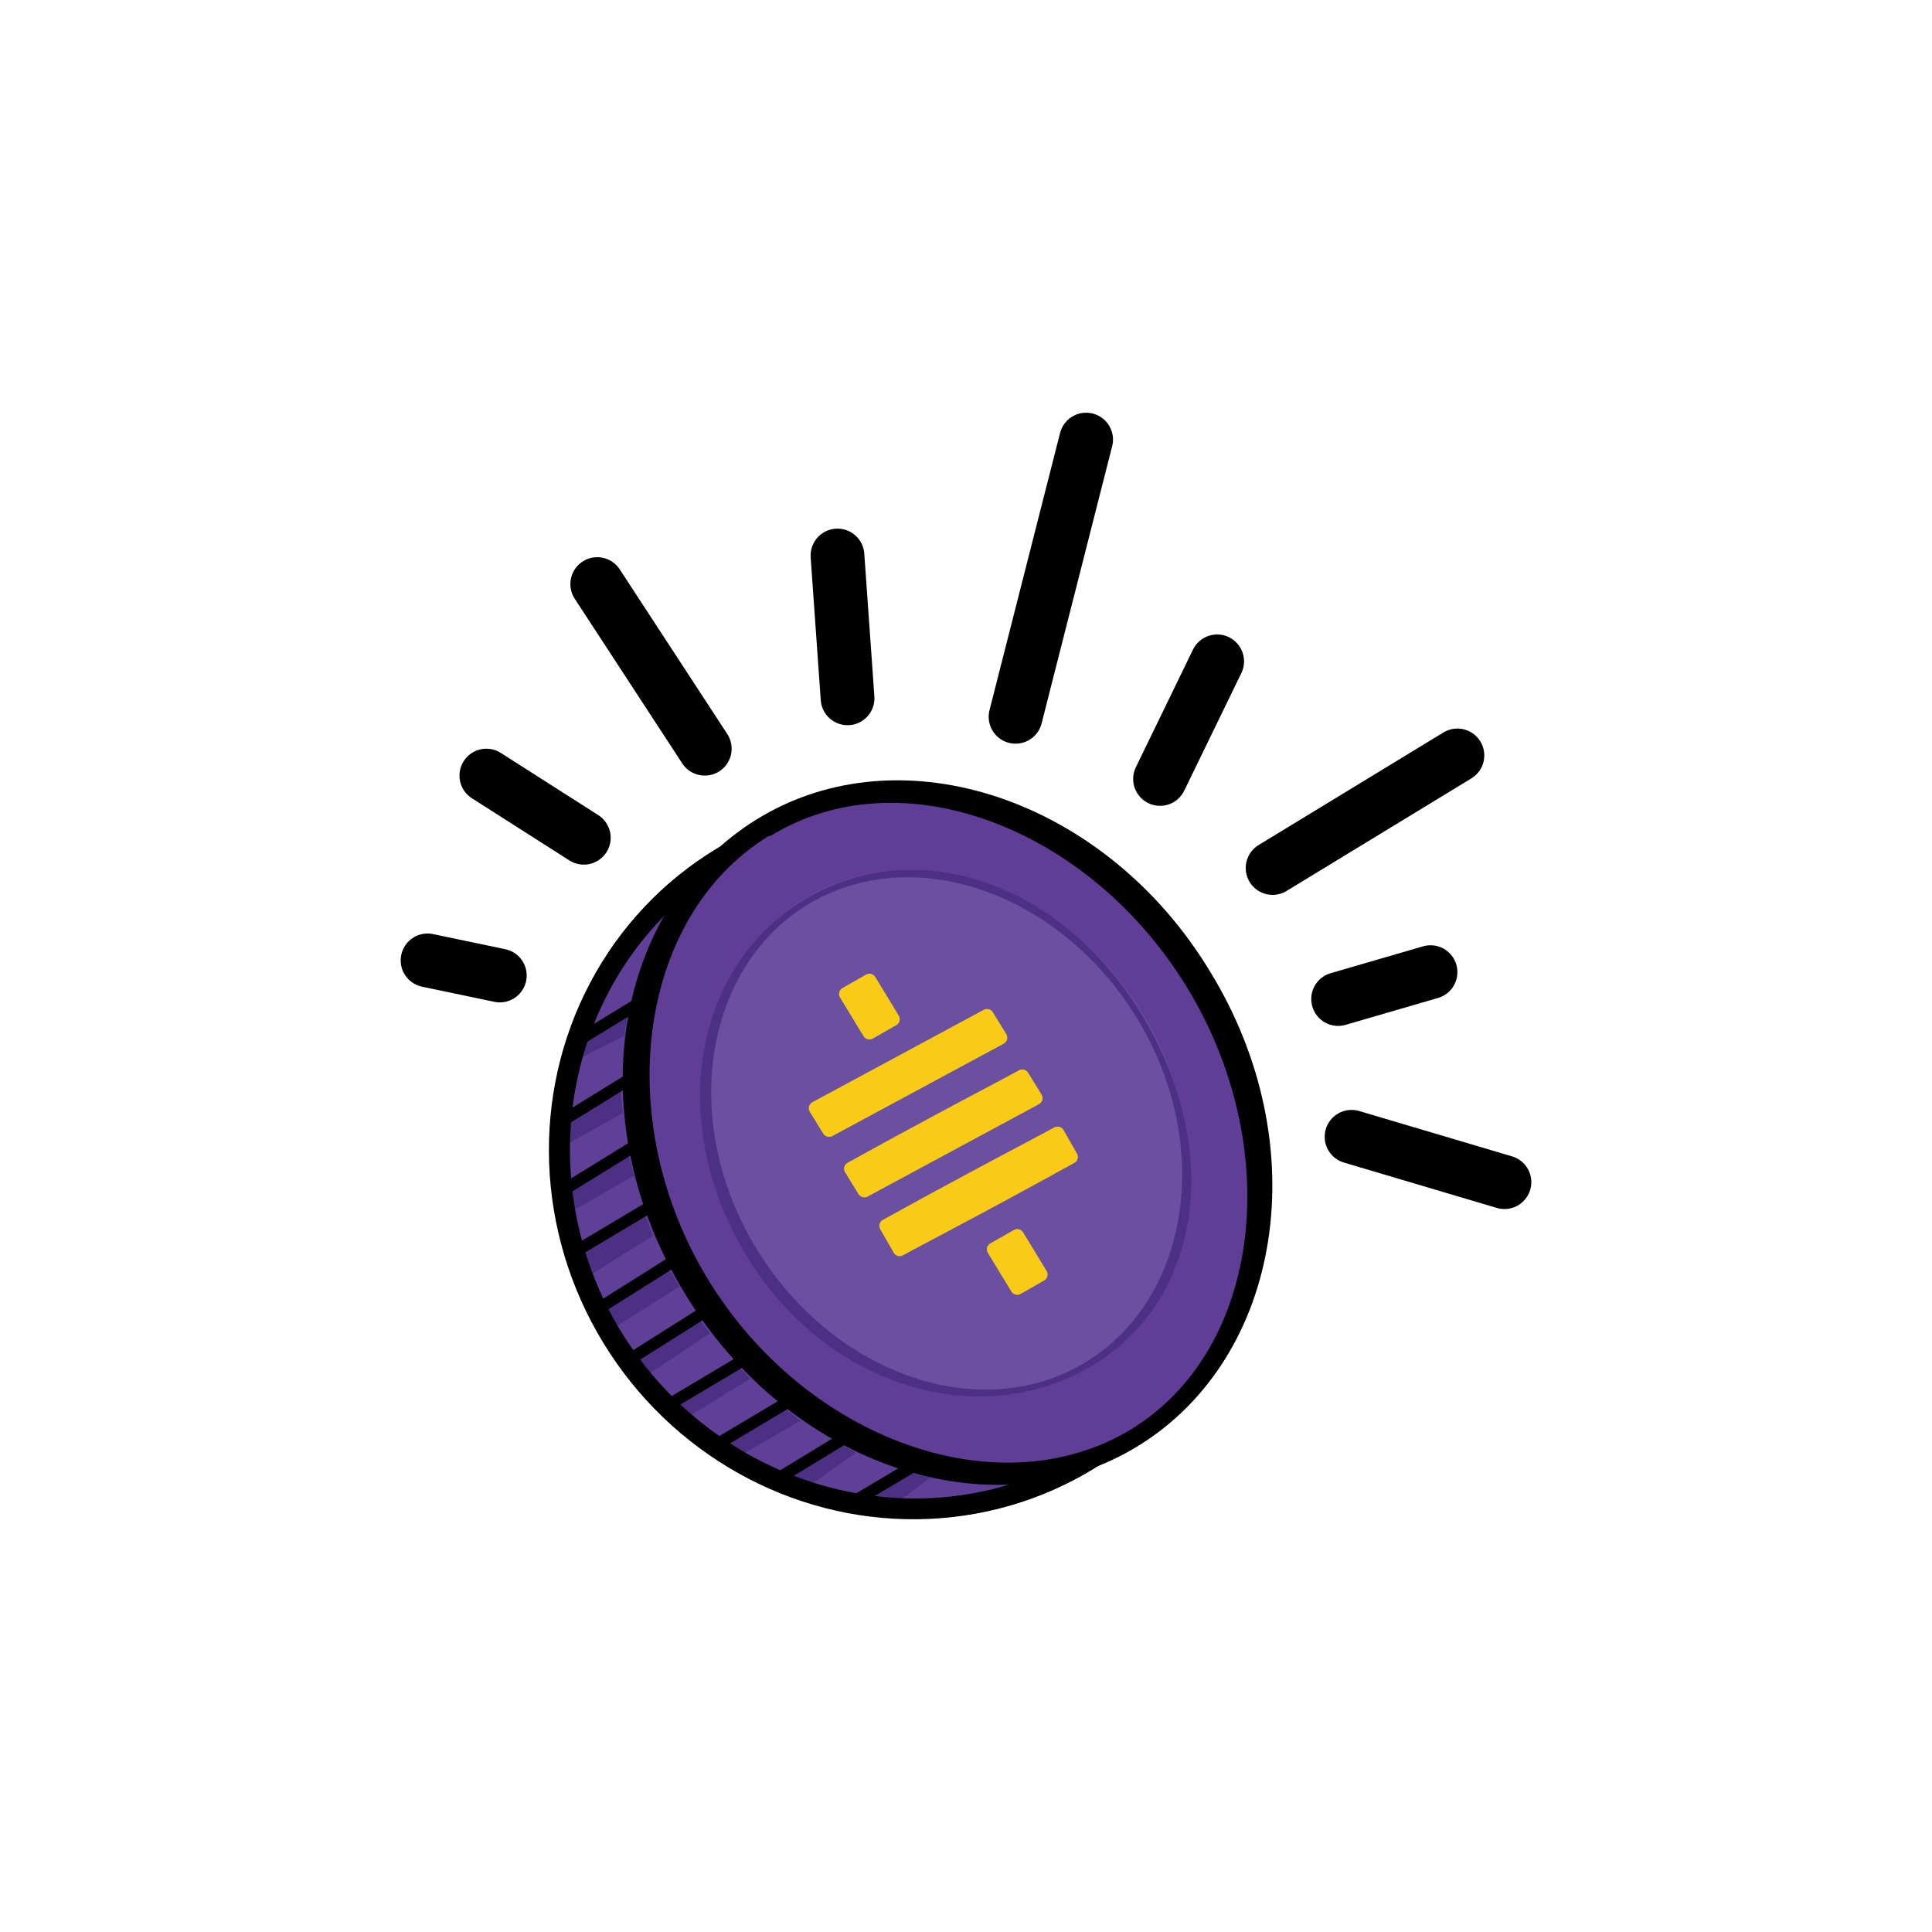 <?xml version="1.0" encoding="UTF-8" standalone="no"?>
<svg
   version="1.1"
   viewBox="0 0 115 115"
   id="svg34"
   width="115"
   height="115"
   xmlns="http://www.w3.org/2000/svg"
   xmlns:svg="http://www.w3.org/2000/svg">
  <defs
     id="defs1">
    <style
       id="style1">
      .cls-1 {
        fill: #603e98;
      }

      .cls-2 {
        fill: #010101;
      }

      .cls-3 {
        fill: #f8cc16;
        stroke: #f8cc16;
        stroke-width: .8px;
      }

      .cls-3, .cls-4 {
        stroke-linecap: round;
        stroke-linejoin: round;
      }

      .cls-5 {
        fill: #6b4fa0;
      }

      .cls-6 {
        fill: #4c3084;
      }

      .cls-7 {
        stroke-width: .7px;
      }

      .cls-7, .cls-8 {
        fill: none;
      }

      .cls-7, .cls-8, .cls-9 {
        stroke-miterlimit: 10;
      }

      .cls-7, .cls-8, .cls-9, .cls-4 {
        stroke: #010101;
      }

      .cls-8, .cls-9 {
        stroke-width: 1.2px;
      }

      .cls-9 {
        fill: #603f98;
      }

      .cls-4 {
        fill: #f69320;
        stroke-width: 3.2px;
      }
    </style>
  </defs>
  <!-- Generator: Adobe Illustrator 28.6.0, SVG Export Plug-In . SVG Version: 1.2.0 Build 709)  -->
  <g
     id="g34"
     transform="translate(-192.45,-190.834)">
    <g
       id="Layer_1">
      <ellipse
         class="cls-9"
         cx="246.3"
         cy="259.8"
         rx="20.4"
         ry="21"
         transform="rotate(-31.4,246.343,259.836)"
         id="ellipse1" />
      <g
         id="g2">
        <ellipse
           class="cls-1"
           cx="248.8"
           cy="258.3"
           rx="17.5"
           ry="21"
           transform="rotate(-31.4,248.722,258.201)"
           id="ellipse2" />
        <path
           class="cls-2"
           d="m 260.2,276.9 c -8.6,5.3 -20.8,1.2 -27,-9.1 -6.3,-10.3 -4.3,-22.9 4.3,-28.2 8.6,-5.3 20.8,-1.2 27,9.1 6.3,10.3 4.3,22.9 -4.3,28.2 z m -22,-36.3 c -7.8,4.8 -9.4,16.9 -3.6,26.4 5.8,9.5 17.3,13.7 25.2,8.9 7.8,-4.8 9.1,-16.8 3.3,-26.3 -5.8,-9.5 -17,-13.8 -24.8,-9 z"
           id="path2" />
      </g>
      <polygon
         class="cls-6"
         points="232.1,266.1 232.9,267.4 228.8,270 228,268.7 "
         id="polygon2" />
      <g
         id="g3">
        <ellipse
           class="cls-5"
           cx="248.8"
           cy="258.3"
           rx="13.6"
           ry="16.3"
           transform="rotate(-31.4,248.722,258.201)"
           id="ellipse3" />
        <path
           class="cls-6"
           d="m 257.5,272.1 c -6.6,4 -15.8,1.4 -20.6,-6.5 -4.8,-7.9 -3.2,-17.2 3.4,-21.2 6.6,-4 15.3,-1.1 20.1,6.8 4.8,7.9 3.7,16.9 -2.9,20.9 z m -17,-27.4 c -6.2,3.8 -7.6,13 -3,20.5 4.6,7.5 13.4,10.5 19.6,6.7 6.2,-3.8 7.6,-13 3,-20.5 -4.6,-7.5 -13.4,-10.5 -19.6,-6.7 z"
           id="path3" />
      </g>
      <line
         class="cls-7"
         x1="227.8"
         y1="268.9"
         x2="232.4"
         y2="266"
         id="line3" />
      <polygon
         class="cls-6"
         points="233.8,269 234.7,270.2 230.8,272.8 229.9,271.6 "
         id="polygon3" />
      <line
         class="cls-7"
         x1="230"
         y1="271.7"
         x2="234.6"
         y2="268.8"
         id="line4" />
      <polygon
         class="cls-6"
         points="236.1,271.8 237.1,272.9 233.2,275.3 232,274.3 "
         id="polygon4" />
      <polygon
         class="cls-6"
         points="238.8,274.4 240.1,275.4 236.3,277.6 234.9,276.7 "
         id="polygon5" />
      <polygon
         class="cls-6"
         points="241.9,276.5 243.4,277.3 240.3,279.5 238.4,278.9 "
         id="polygon6" />
      <polygon
         class="cls-6"
         points="246.1,278.4 247.8,278.8 245.3,280.7 243.2,280.3 "
         id="polygon7" />
      <polygon
         class="cls-6"
         points="230.8,263 231.3,264.4 227.3,266.9 226.8,265.4 "
         id="polygon8" />
      <polygon
         class="cls-6"
         points="229.8,259.4 230.2,260.8 226.4,263 226.2,261.5 "
         id="polygon9" />
      <polygon
         class="cls-6"
         points="229.4,255.8 229.5,257.1 226.1,259 226.1,257.6 "
         id="polygon10" />
      <polygon
         class="cls-6"
         points="229.8,251.3 229.6,252.5 227,253.8 227.4,252.5 "
         id="polygon11" />
      <line
         class="cls-7"
         x1="232.5"
         y1="274.3"
         x2="237.2"
         y2="271.5"
         id="line11" />
      <line
         class="cls-7"
         x1="235.3"
         y1="276.7"
         x2="240"
         y2="273.9"
         id="line12" />
      <line
         class="cls-7"
         x1="238.5"
         y1="279"
         x2="243.1"
         y2="276.2"
         id="line13" />
      <line
         class="cls-7"
         x1="226.4"
         y1="265.5"
         x2="231.1"
         y2="262.7"
         id="line14" />
      <line
         class="cls-7"
         x1="226.1"
         y1="261.6"
         x2="230.8"
         y2="258.7"
         id="line15" />
      <line
         class="cls-7"
         x1="226"
         y1="257.5"
         x2="230.7"
         y2="254.6"
         id="line16" />
      <line
         class="cls-7"
         x1="226.8"
         y1="252.8"
         x2="230.9"
         y2="250.3"
         id="line17" />
      <line
         class="cls-7"
         x1="243.3"
         y1="280.2"
         x2="247.5"
         y2="277.7"
         id="line18" />
      <line
         class="cls-4"
         x1="242.9"
         y1="232.4"
         x2="242.3"
         y2="223.9"
         id="line19" />
      <line
         class="cls-4"
         x1="252.9"
         y1="233.5"
         x2="257.1"
         y2="217"
         id="line20" />
      <line
         class="cls-4"
         x1="261.5"
         y1="237.2"
         x2="264.9"
         y2="230.2"
         id="line21" />
      <line
         class="cls-4"
         x1="268.2"
         y1="242.5"
         x2="279.2"
         y2="235.8"
         id="line22" />
      <line
         class="cls-4"
         x1="272.1"
         y1="250.3"
         x2="277.6"
         y2="248.7"
         id="line23" />
      <line
         class="cls-4"
         x1="272.9"
         y1="258.5"
         x2="282"
         y2="261.2"
         id="line24" />
      <line
         class="cls-4"
         x1="234.4"
         y1="235.4"
         x2="228"
         y2="225.6"
         id="line25" />
      <line
         class="cls-4"
         x1="227.2"
         y1="240.7"
         x2="221.4"
         y2="237"
         id="line26" />
      <line
         class="cls-4"
         x1="222.2"
         y1="248.9"
         x2="217.9"
         y2="248"
         id="line27" />
      <path
         class="cls-8"
         d="m 257.3,277.7 c -9.6,5.9 -22.3,2.6 -28.4,-7.3 -6,-9.9 -3.1,-22.7 6.5,-28.5"
         id="path27" />
      <g
         id="g33">
        <path
           class="cls-3"
           d="m 241.8,258.1 10.2,-5.5 -0.8,-1.3 -10.2,5.5 z m 4.2,7.1 c 3.4,-1.8 6.8,-3.6 10.2,-5.5 l -0.8,-1.4 c -3.4,1.8 -6.8,3.6 -10.2,5.5 z m 7.3,-10.3 c -3.4,1.8 -6.8,3.6 -10.2,5.5 l 0.8,1.3 10.2,-5.5 z m -7.7,-3.4 -1.4,-2.3 -1.4,0.8 1.4,2.3 z m 8.8,15.2 -1.4,-2.3 -1.4,0.8 1.4,2.3 z"
           id="path28" />
        <path
           class="cls-3"
           d="m 241.8,258.1 -0.8,-1.3 10.2,-5.5 0.8,1.3 z"
           id="path29" />
        <path
           class="cls-3"
           d="m 246,265.2 -0.8,-1.4 c 3.4,-1.8 6.8,-3.6 10.2,-5.5 l 0.8,1.4 c -3.4,1.8 -6.8,3.6 -10.2,5.5 z"
           id="path30" />
        <path
           class="cls-3"
           d="m 253.3,254.9 0.8,1.3 -10.2,5.5 -0.8,-1.3 c 3.4,-1.8 6.8,-3.6 10.2,-5.5 z"
           id="path31" />
        <path
           class="cls-3"
           d="m 245.6,251.5 -1.4,0.8 -1.4,-2.3 1.4,-0.8 z"
           id="path32" />
        <path
           class="cls-3"
           d="m 254.4,266.7 -1.4,0.8 -1.4,-2.3 1.4,-0.8 z"
           id="path33" />
      </g>
    </g>
  </g>
</svg>
